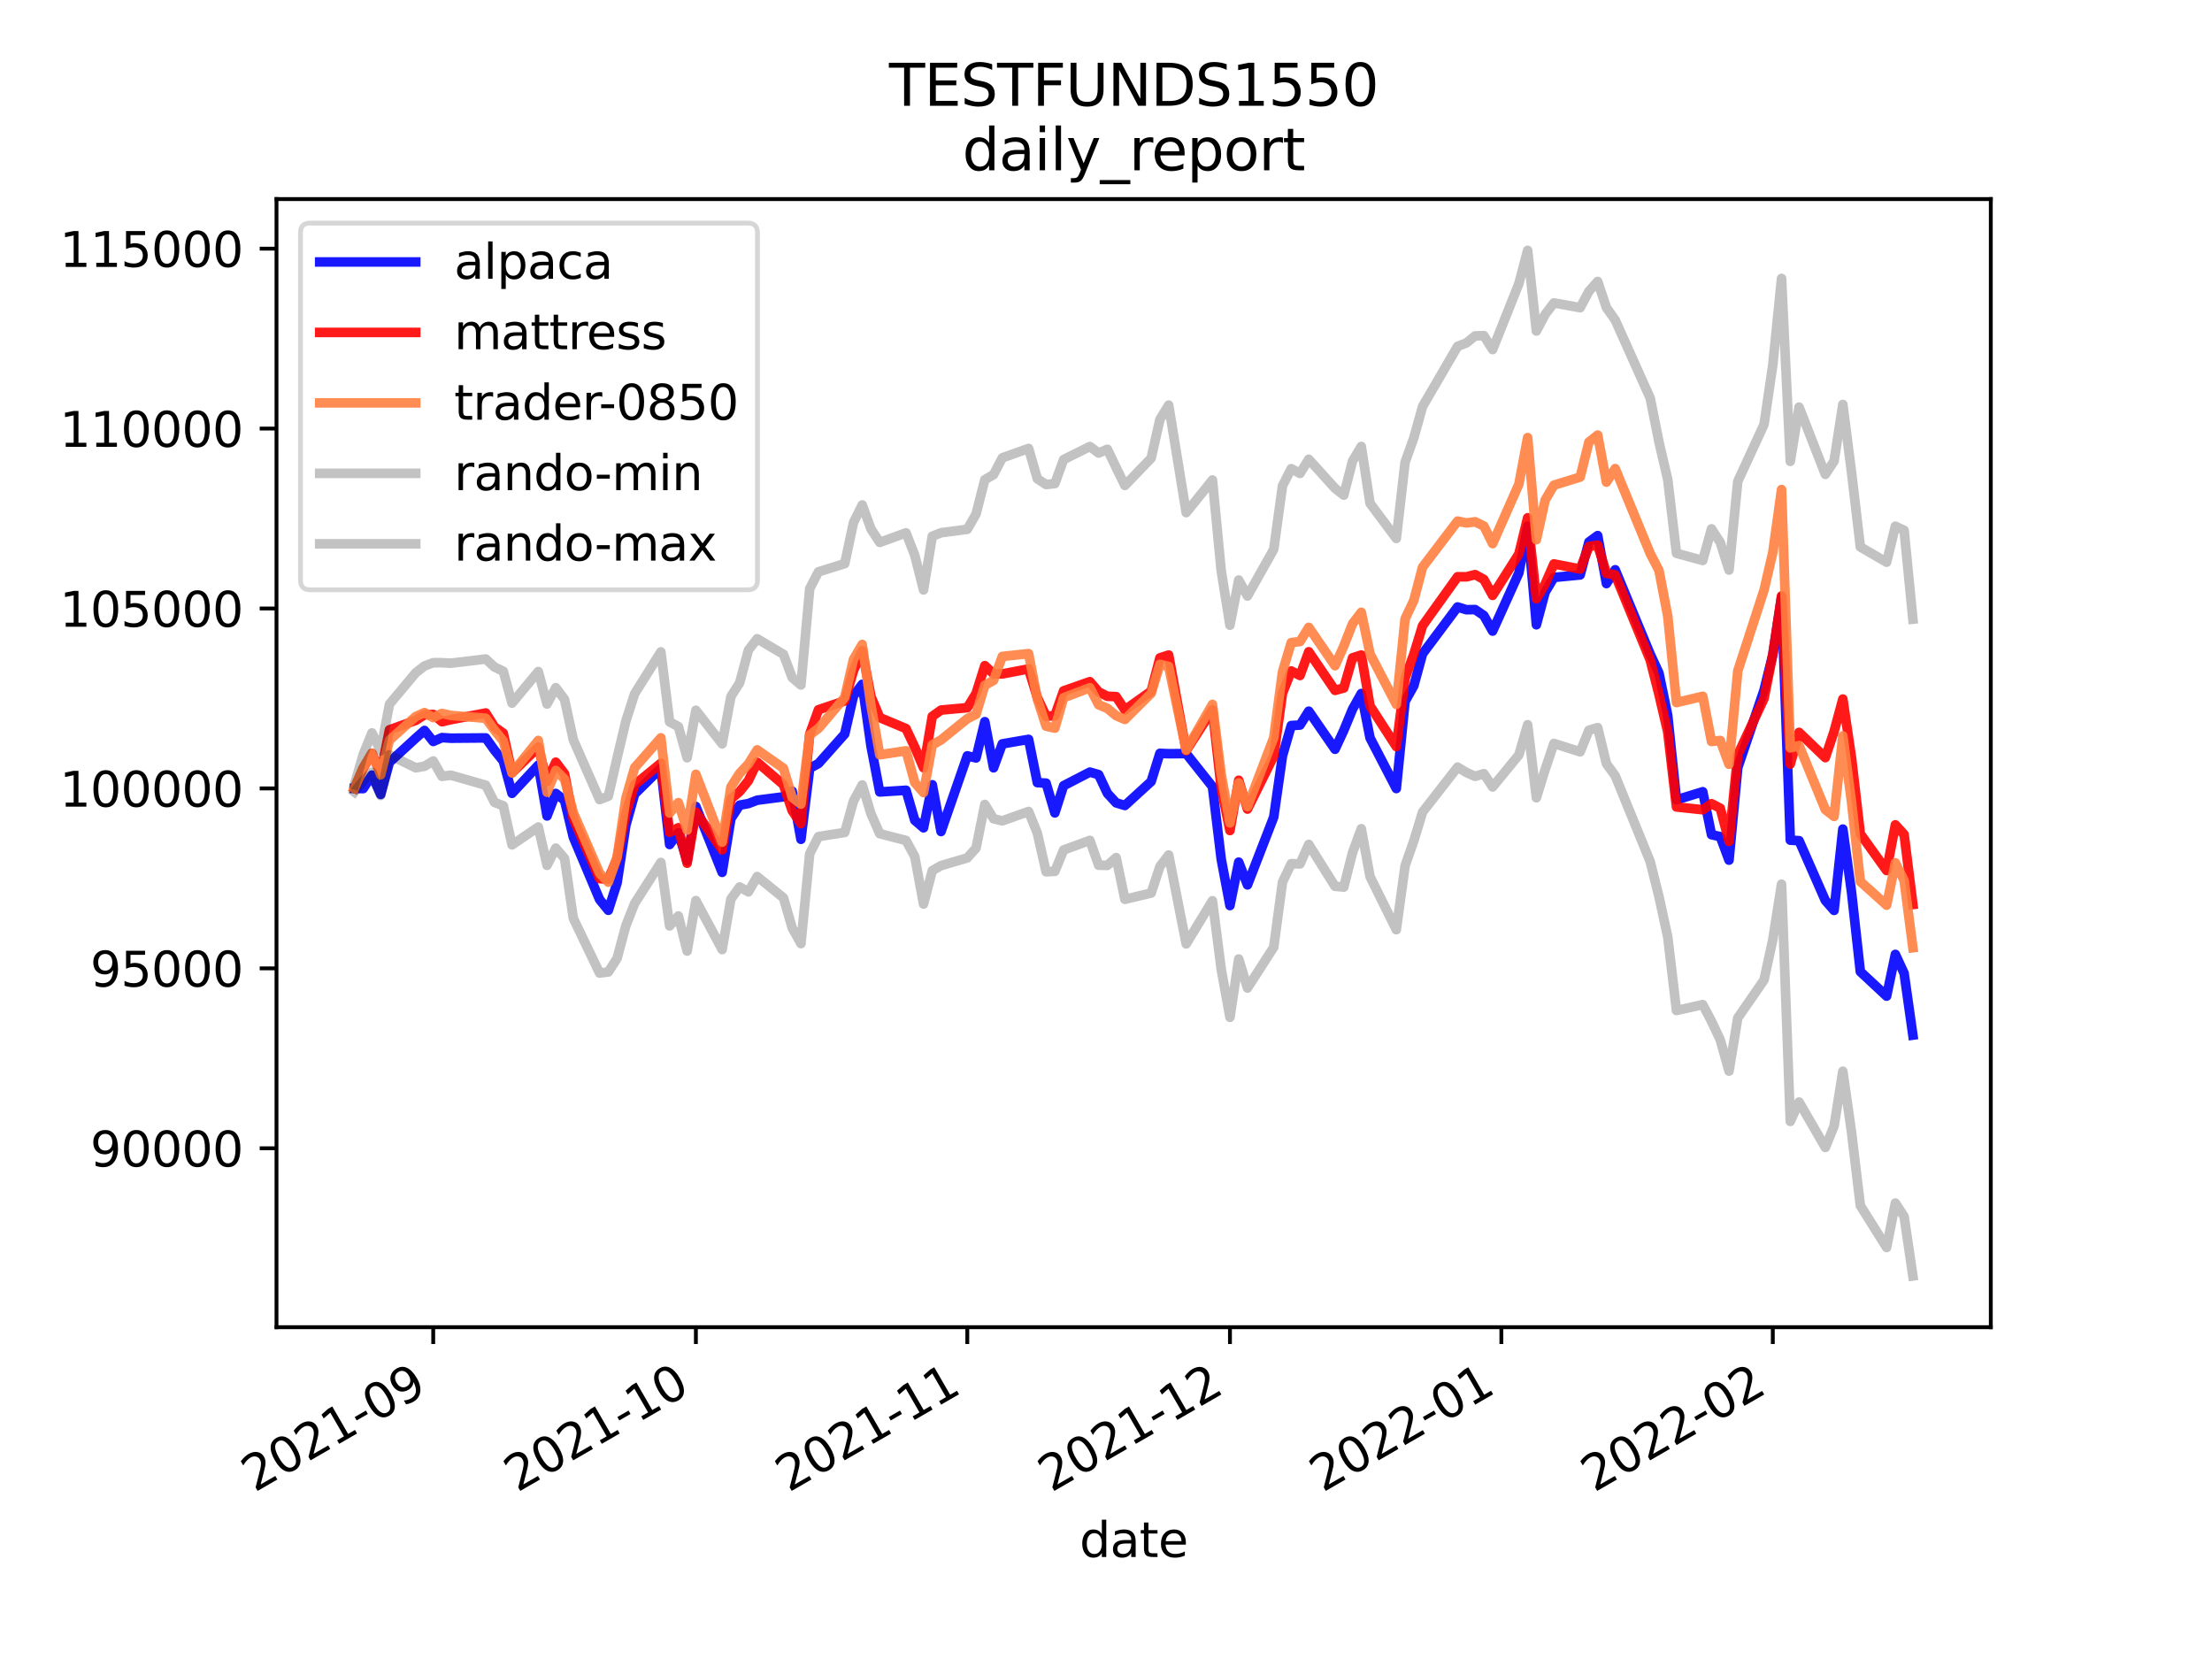 <?xml version="1.0" encoding="utf-8" standalone="no"?>
<!DOCTYPE svg PUBLIC "-//W3C//DTD SVG 1.1//EN"
  "http://www.w3.org/Graphics/SVG/1.1/DTD/svg11.dtd">
<svg height="345.6pt" version="1.1" viewBox="0 0 460.8 345.6" width="460.8pt" xmlns="http://www.w3.org/2000/svg" xmlns:xlink="http://www.w3.org/1999/xlink">
 <defs>
  <style type="text/css">*{stroke-linecap:butt;stroke-linejoin:round;}</style>
 </defs>
 <g id="figure_1">
  <g id="patch_1">
   <path d="M 0 345.6 
L 460.8 345.6 
L 460.8 0 
L 0 0 
z
" style="fill:#ffffff;"/>
  </g>
  <g id="axes_1">
   <g id="patch_2">
    <path d="M 57.6 276.48 
L 414.72 276.48 
L 414.72 41.472 
L 57.6 41.472 
z
" style="fill:#ffffff;"/>
   </g>
   <g id="matplotlib.axis_1">
    <g id="xtick_1">
     <g id="line2d_1">
      <defs>
       <path d="M 0 0 
L 0 3.5 
" id="m5e19359c13" style="stroke:#000000;stroke-width:0.8;"/>
      </defs>
      <g>
       <use style="stroke:#000000;stroke-width:0.8;" x="90.248" xlink:href="#m5e19359c13" y="276.48"/>
      </g>
     </g>
     <g id="text_1">
      <!-- 2021-09 -->
      <g transform="translate(53.023 310.952)rotate(-30)scale(0.1 -0.1)">
       <defs>
        <path d="M 1228 531 
L 3431 531 
L 3431 0 
L 469 0 
L 469 531 
Q 828 903 1448 1529 
Q 2069 2156 2228 2338 
Q 2531 2678 2651 2914 
Q 2772 3150 2772 3378 
Q 2772 3750 2511 3984 
Q 2250 4219 1831 4219 
Q 1534 4219 1204 4116 
Q 875 4013 500 3803 
L 500 4441 
Q 881 4594 1212 4672 
Q 1544 4750 1819 4750 
Q 2544 4750 2975 4387 
Q 3406 4025 3406 3419 
Q 3406 3131 3298 2873 
Q 3191 2616 2906 2266 
Q 2828 2175 2409 1742 
Q 1991 1309 1228 531 
z
" id="DejaVuSans-32" transform="scale(0.016)"/>
        <path d="M 2034 4250 
Q 1547 4250 1301 3770 
Q 1056 3291 1056 2328 
Q 1056 1369 1301 889 
Q 1547 409 2034 409 
Q 2525 409 2770 889 
Q 3016 1369 3016 2328 
Q 3016 3291 2770 3770 
Q 2525 4250 2034 4250 
z
M 2034 4750 
Q 2819 4750 3233 4129 
Q 3647 3509 3647 2328 
Q 3647 1150 3233 529 
Q 2819 -91 2034 -91 
Q 1250 -91 836 529 
Q 422 1150 422 2328 
Q 422 3509 836 4129 
Q 1250 4750 2034 4750 
z
" id="DejaVuSans-30" transform="scale(0.016)"/>
        <path d="M 794 531 
L 1825 531 
L 1825 4091 
L 703 3866 
L 703 4441 
L 1819 4666 
L 2450 4666 
L 2450 531 
L 3481 531 
L 3481 0 
L 794 0 
L 794 531 
z
" id="DejaVuSans-31" transform="scale(0.016)"/>
        <path d="M 313 2009 
L 1997 2009 
L 1997 1497 
L 313 1497 
L 313 2009 
z
" id="DejaVuSans-2d" transform="scale(0.016)"/>
        <path d="M 703 97 
L 703 672 
Q 941 559 1184 500 
Q 1428 441 1663 441 
Q 2288 441 2617 861 
Q 2947 1281 2994 2138 
Q 2813 1869 2534 1725 
Q 2256 1581 1919 1581 
Q 1219 1581 811 2004 
Q 403 2428 403 3163 
Q 403 3881 828 4315 
Q 1253 4750 1959 4750 
Q 2769 4750 3195 4129 
Q 3622 3509 3622 2328 
Q 3622 1225 3098 567 
Q 2575 -91 1691 -91 
Q 1453 -91 1209 -44 
Q 966 3 703 97 
z
M 1959 2075 
Q 2384 2075 2632 2365 
Q 2881 2656 2881 3163 
Q 2881 3666 2632 3958 
Q 2384 4250 1959 4250 
Q 1534 4250 1286 3958 
Q 1038 3666 1038 3163 
Q 1038 2656 1286 2365 
Q 1534 2075 1959 2075 
z
" id="DejaVuSans-39" transform="scale(0.016)"/>
       </defs>
       <use xlink:href="#DejaVuSans-32"/>
       <use x="63.623" xlink:href="#DejaVuSans-30"/>
       <use x="127.246" xlink:href="#DejaVuSans-32"/>
       <use x="190.869" xlink:href="#DejaVuSans-31"/>
       <use x="254.492" xlink:href="#DejaVuSans-2d"/>
       <use x="290.576" xlink:href="#DejaVuSans-30"/>
       <use x="354.199" xlink:href="#DejaVuSans-39"/>
      </g>
     </g>
    </g>
    <g id="xtick_2">
     <g id="line2d_2">
      <g>
       <use style="stroke:#000000;stroke-width:0.8;" x="144.965" xlink:href="#m5e19359c13" y="276.48"/>
      </g>
     </g>
     <g id="text_2">
      <!-- 2021-10 -->
      <g transform="translate(107.74 310.952)rotate(-30)scale(0.1 -0.1)">
       <use xlink:href="#DejaVuSans-32"/>
       <use x="63.623" xlink:href="#DejaVuSans-30"/>
       <use x="127.246" xlink:href="#DejaVuSans-32"/>
       <use x="190.869" xlink:href="#DejaVuSans-31"/>
       <use x="254.492" xlink:href="#DejaVuSans-2d"/>
       <use x="290.576" xlink:href="#DejaVuSans-31"/>
       <use x="354.199" xlink:href="#DejaVuSans-30"/>
      </g>
     </g>
    </g>
    <g id="xtick_3">
     <g id="line2d_3">
      <g>
       <use style="stroke:#000000;stroke-width:0.8;" x="201.506" xlink:href="#m5e19359c13" y="276.48"/>
      </g>
     </g>
     <g id="text_3">
      <!-- 2021-11 -->
      <g transform="translate(164.281 310.952)rotate(-30)scale(0.1 -0.1)">
       <use xlink:href="#DejaVuSans-32"/>
       <use x="63.623" xlink:href="#DejaVuSans-30"/>
       <use x="127.246" xlink:href="#DejaVuSans-32"/>
       <use x="190.869" xlink:href="#DejaVuSans-31"/>
       <use x="254.492" xlink:href="#DejaVuSans-2d"/>
       <use x="290.576" xlink:href="#DejaVuSans-31"/>
       <use x="354.199" xlink:href="#DejaVuSans-31"/>
      </g>
     </g>
    </g>
    <g id="xtick_4">
     <g id="line2d_4">
      <g>
       <use style="stroke:#000000;stroke-width:0.8;" x="256.223" xlink:href="#m5e19359c13" y="276.48"/>
      </g>
     </g>
     <g id="text_4">
      <!-- 2021-12 -->
      <g transform="translate(218.998 310.952)rotate(-30)scale(0.1 -0.1)">
       <use xlink:href="#DejaVuSans-32"/>
       <use x="63.623" xlink:href="#DejaVuSans-30"/>
       <use x="127.246" xlink:href="#DejaVuSans-32"/>
       <use x="190.869" xlink:href="#DejaVuSans-31"/>
       <use x="254.492" xlink:href="#DejaVuSans-2d"/>
       <use x="290.576" xlink:href="#DejaVuSans-31"/>
       <use x="354.199" xlink:href="#DejaVuSans-32"/>
      </g>
     </g>
    </g>
    <g id="xtick_5">
     <g id="line2d_5">
      <g>
       <use style="stroke:#000000;stroke-width:0.8;" x="312.764" xlink:href="#m5e19359c13" y="276.48"/>
      </g>
     </g>
     <g id="text_5">
      <!-- 2022-01 -->
      <g transform="translate(275.539 310.952)rotate(-30)scale(0.1 -0.1)">
       <use xlink:href="#DejaVuSans-32"/>
       <use x="63.623" xlink:href="#DejaVuSans-30"/>
       <use x="127.246" xlink:href="#DejaVuSans-32"/>
       <use x="190.869" xlink:href="#DejaVuSans-32"/>
       <use x="254.492" xlink:href="#DejaVuSans-2d"/>
       <use x="290.576" xlink:href="#DejaVuSans-30"/>
       <use x="354.199" xlink:href="#DejaVuSans-31"/>
      </g>
     </g>
    </g>
    <g id="xtick_6">
     <g id="line2d_6">
      <g>
       <use style="stroke:#000000;stroke-width:0.8;" x="369.305" xlink:href="#m5e19359c13" y="276.48"/>
      </g>
     </g>
     <g id="text_6">
      <!-- 2022-02 -->
      <g transform="translate(332.08 310.952)rotate(-30)scale(0.1 -0.1)">
       <use xlink:href="#DejaVuSans-32"/>
       <use x="63.623" xlink:href="#DejaVuSans-30"/>
       <use x="127.246" xlink:href="#DejaVuSans-32"/>
       <use x="190.869" xlink:href="#DejaVuSans-32"/>
       <use x="254.492" xlink:href="#DejaVuSans-2d"/>
       <use x="290.576" xlink:href="#DejaVuSans-30"/>
       <use x="354.199" xlink:href="#DejaVuSans-32"/>
      </g>
     </g>
    </g>
    <g id="text_7">
     <!-- date -->
     <g transform="translate(224.885 324.351)scale(0.1 -0.1)">
      <defs>
       <path d="M 2906 2969 
L 2906 4863 
L 3481 4863 
L 3481 0 
L 2906 0 
L 2906 525 
Q 2725 213 2448 61 
Q 2172 -91 1784 -91 
Q 1150 -91 751 415 
Q 353 922 353 1747 
Q 353 2572 751 3078 
Q 1150 3584 1784 3584 
Q 2172 3584 2448 3432 
Q 2725 3281 2906 2969 
z
M 947 1747 
Q 947 1113 1208 752 
Q 1469 391 1925 391 
Q 2381 391 2643 752 
Q 2906 1113 2906 1747 
Q 2906 2381 2643 2742 
Q 2381 3103 1925 3103 
Q 1469 3103 1208 2742 
Q 947 2381 947 1747 
z
" id="DejaVuSans-64" transform="scale(0.016)"/>
       <path d="M 2194 1759 
Q 1497 1759 1228 1600 
Q 959 1441 959 1056 
Q 959 750 1161 570 
Q 1363 391 1709 391 
Q 2188 391 2477 730 
Q 2766 1069 2766 1631 
L 2766 1759 
L 2194 1759 
z
M 3341 1997 
L 3341 0 
L 2766 0 
L 2766 531 
Q 2569 213 2275 61 
Q 1981 -91 1556 -91 
Q 1019 -91 701 211 
Q 384 513 384 1019 
Q 384 1609 779 1909 
Q 1175 2209 1959 2209 
L 2766 2209 
L 2766 2266 
Q 2766 2663 2505 2880 
Q 2244 3097 1772 3097 
Q 1472 3097 1187 3025 
Q 903 2953 641 2809 
L 641 3341 
Q 956 3463 1253 3523 
Q 1550 3584 1831 3584 
Q 2591 3584 2966 3190 
Q 3341 2797 3341 1997 
z
" id="DejaVuSans-61" transform="scale(0.016)"/>
       <path d="M 1172 4494 
L 1172 3500 
L 2356 3500 
L 2356 3053 
L 1172 3053 
L 1172 1153 
Q 1172 725 1289 603 
Q 1406 481 1766 481 
L 2356 481 
L 2356 0 
L 1766 0 
Q 1100 0 847 248 
Q 594 497 594 1153 
L 594 3053 
L 172 3053 
L 172 3500 
L 594 3500 
L 594 4494 
L 1172 4494 
z
" id="DejaVuSans-74" transform="scale(0.016)"/>
       <path d="M 3597 1894 
L 3597 1613 
L 953 1613 
Q 991 1019 1311 708 
Q 1631 397 2203 397 
Q 2534 397 2845 478 
Q 3156 559 3463 722 
L 3463 178 
Q 3153 47 2828 -22 
Q 2503 -91 2169 -91 
Q 1331 -91 842 396 
Q 353 884 353 1716 
Q 353 2575 817 3079 
Q 1281 3584 2069 3584 
Q 2775 3584 3186 3129 
Q 3597 2675 3597 1894 
z
M 3022 2063 
Q 3016 2534 2758 2815 
Q 2500 3097 2075 3097 
Q 1594 3097 1305 2825 
Q 1016 2553 972 2059 
L 3022 2063 
z
" id="DejaVuSans-65" transform="scale(0.016)"/>
      </defs>
      <use xlink:href="#DejaVuSans-64"/>
      <use x="63.477" xlink:href="#DejaVuSans-61"/>
      <use x="124.756" xlink:href="#DejaVuSans-74"/>
      <use x="163.965" xlink:href="#DejaVuSans-65"/>
     </g>
    </g>
   </g>
   <g id="matplotlib.axis_2">
    <g id="ytick_1">
     <g id="line2d_7">
      <defs>
       <path d="M 0 0 
L -3.5 0 
" id="m454fac41e4" style="stroke:#000000;stroke-width:0.8;"/>
      </defs>
      <g>
       <use style="stroke:#000000;stroke-width:0.8;" x="57.6" xlink:href="#m454fac41e4" y="239.203"/>
      </g>
     </g>
     <g id="text_8">
      <!-- 90000 -->
      <g transform="translate(18.788 243.003)scale(0.1 -0.1)">
       <use xlink:href="#DejaVuSans-39"/>
       <use x="63.623" xlink:href="#DejaVuSans-30"/>
       <use x="127.246" xlink:href="#DejaVuSans-30"/>
       <use x="190.869" xlink:href="#DejaVuSans-30"/>
       <use x="254.492" xlink:href="#DejaVuSans-30"/>
      </g>
     </g>
    </g>
    <g id="ytick_2">
     <g id="line2d_8">
      <g>
       <use style="stroke:#000000;stroke-width:0.8;" x="57.6" xlink:href="#m454fac41e4" y="201.722"/>
      </g>
     </g>
     <g id="text_9">
      <!-- 95000 -->
      <g transform="translate(18.788 205.522)scale(0.1 -0.1)">
       <defs>
        <path d="M 691 4666 
L 3169 4666 
L 3169 4134 
L 1269 4134 
L 1269 2991 
Q 1406 3038 1543 3061 
Q 1681 3084 1819 3084 
Q 2600 3084 3056 2656 
Q 3513 2228 3513 1497 
Q 3513 744 3044 326 
Q 2575 -91 1722 -91 
Q 1428 -91 1123 -41 
Q 819 9 494 109 
L 494 744 
Q 775 591 1075 516 
Q 1375 441 1709 441 
Q 2250 441 2565 725 
Q 2881 1009 2881 1497 
Q 2881 1984 2565 2268 
Q 2250 2553 1709 2553 
Q 1456 2553 1204 2497 
Q 953 2441 691 2322 
L 691 4666 
z
" id="DejaVuSans-35" transform="scale(0.016)"/>
       </defs>
       <use xlink:href="#DejaVuSans-39"/>
       <use x="63.623" xlink:href="#DejaVuSans-35"/>
       <use x="127.246" xlink:href="#DejaVuSans-30"/>
       <use x="190.869" xlink:href="#DejaVuSans-30"/>
       <use x="254.492" xlink:href="#DejaVuSans-30"/>
      </g>
     </g>
    </g>
    <g id="ytick_3">
     <g id="line2d_9">
      <g>
       <use style="stroke:#000000;stroke-width:0.8;" x="57.6" xlink:href="#m454fac41e4" y="164.241"/>
      </g>
     </g>
     <g id="text_10">
      <!-- 100000 -->
      <g transform="translate(12.425 168.041)scale(0.1 -0.1)">
       <use xlink:href="#DejaVuSans-31"/>
       <use x="63.623" xlink:href="#DejaVuSans-30"/>
       <use x="127.246" xlink:href="#DejaVuSans-30"/>
       <use x="190.869" xlink:href="#DejaVuSans-30"/>
       <use x="254.492" xlink:href="#DejaVuSans-30"/>
       <use x="318.115" xlink:href="#DejaVuSans-30"/>
      </g>
     </g>
    </g>
    <g id="ytick_4">
     <g id="line2d_10">
      <g>
       <use style="stroke:#000000;stroke-width:0.8;" x="57.6" xlink:href="#m454fac41e4" y="126.761"/>
      </g>
     </g>
     <g id="text_11">
      <!-- 105000 -->
      <g transform="translate(12.425 130.56)scale(0.1 -0.1)">
       <use xlink:href="#DejaVuSans-31"/>
       <use x="63.623" xlink:href="#DejaVuSans-30"/>
       <use x="127.246" xlink:href="#DejaVuSans-35"/>
       <use x="190.869" xlink:href="#DejaVuSans-30"/>
       <use x="254.492" xlink:href="#DejaVuSans-30"/>
       <use x="318.115" xlink:href="#DejaVuSans-30"/>
      </g>
     </g>
    </g>
    <g id="ytick_5">
     <g id="line2d_11">
      <g>
       <use style="stroke:#000000;stroke-width:0.8;" x="57.6" xlink:href="#m454fac41e4" y="89.28"/>
      </g>
     </g>
     <g id="text_12">
      <!-- 110000 -->
      <g transform="translate(12.425 93.079)scale(0.1 -0.1)">
       <use xlink:href="#DejaVuSans-31"/>
       <use x="63.623" xlink:href="#DejaVuSans-31"/>
       <use x="127.246" xlink:href="#DejaVuSans-30"/>
       <use x="190.869" xlink:href="#DejaVuSans-30"/>
       <use x="254.492" xlink:href="#DejaVuSans-30"/>
       <use x="318.115" xlink:href="#DejaVuSans-30"/>
      </g>
     </g>
    </g>
    <g id="ytick_6">
     <g id="line2d_12">
      <g>
       <use style="stroke:#000000;stroke-width:0.8;" x="57.6" xlink:href="#m454fac41e4" y="51.799"/>
      </g>
     </g>
     <g id="text_13">
      <!-- 115000 -->
      <g transform="translate(12.425 55.598)scale(0.1 -0.1)">
       <use xlink:href="#DejaVuSans-31"/>
       <use x="63.623" xlink:href="#DejaVuSans-31"/>
       <use x="127.246" xlink:href="#DejaVuSans-35"/>
       <use x="190.869" xlink:href="#DejaVuSans-30"/>
       <use x="254.492" xlink:href="#DejaVuSans-30"/>
       <use x="318.115" xlink:href="#DejaVuSans-30"/>
      </g>
     </g>
    </g>
   </g>
   <g id="line2d_13">
    <path clip-path="url(#p65856c4995)" d="M 73.833 164.241 
L 75.657 164.282 
L 77.481 161.477 
L 79.304 165.495 
L 81.128 158.798 
L 86.6 153.772 
L 88.424 152.165 
L 90.248 154.46 
L 92.072 153.655 
L 93.896 153.779 
L 101.191 153.722 
L 103.015 156.276 
L 104.839 158.533 
L 106.663 165.268 
L 112.135 159.397 
L 113.959 169.975 
L 115.782 165.287 
L 117.606 166.731 
L 119.43 174.388 
L 124.902 187.374 
L 126.726 189.63 
L 128.55 183.915 
L 130.374 171.947 
L 132.198 165.428 
L 137.669 160.006 
L 139.493 175.925 
L 141.317 173.49 
L 143.141 179.338 
L 144.965 168.007 
L 150.437 181.729 
L 152.261 170.531 
L 154.084 167.726 
L 155.908 167.398 
L 157.732 166.696 
L 163.204 165.992 
L 165.028 164.818 
L 166.852 174.845 
L 168.676 160.046 
L 170.5 159.052 
L 175.971 152.906 
L 177.795 144.972 
L 179.619 142.551 
L 181.443 155.419 
L 183.267 164.976 
L 188.739 164.625 
L 190.562 170.877 
L 192.386 172.448 
L 194.21 163.477 
L 196.034 173.224 
L 201.506 157.459 
L 203.33 157.892 
L 205.154 150.341 
L 206.978 159.947 
L 208.801 154.964 
L 214.273 154.02 
L 216.097 163.036 
L 217.921 163.144 
L 219.745 169.344 
L 221.569 163.673 
L 227.04 160.843 
L 228.864 161.371 
L 230.688 165.261 
L 232.512 167.244 
L 234.336 167.801 
L 239.808 162.8 
L 241.632 156.934 
L 243.456 157.016 
L 247.103 156.979 
L 252.575 163.87 
L 254.399 178.955 
L 256.223 188.646 
L 258.047 179.6 
L 259.871 184.339 
L 265.342 170.204 
L 267.166 157.448 
L 268.99 151.145 
L 270.814 151.044 
L 272.638 148.151 
L 278.11 156.087 
L 279.934 152.156 
L 281.758 147.731 
L 283.581 144.474 
L 285.405 153.722 
L 290.877 164.268 
L 292.701 146.12 
L 294.525 142.848 
L 296.349 136.191 
L 303.644 126.439 
L 305.468 127.015 
L 307.292 126.984 
L 309.116 128.232 
L 310.94 131.464 
L 316.412 119.339 
L 318.236 109.63 
L 320.059 130.151 
L 321.883 123.359 
L 323.707 120.293 
L 329.179 119.766 
L 331.003 112.903 
L 332.827 111.573 
L 334.651 121.573 
L 336.475 118.692 
L 343.77 136.283 
L 345.594 140.231 
L 347.418 149.036 
L 349.242 166.619 
L 354.714 164.933 
L 356.538 173.877 
L 358.361 174.283 
L 360.185 179.184 
L 362.009 159.919 
L 367.481 143.762 
L 369.305 136.386 
L 371.129 124.386 
L 372.953 175.024 
L 374.777 175.132 
L 380.248 187.576 
L 382.072 189.656 
L 383.896 172.716 
L 385.72 185.958 
L 387.544 202.417 
L 393.016 207.511 
L 394.839 198.815 
L 396.663 202.762 
L 398.487 215.636 
" style="fill:none;stroke:#0000ff;stroke-linecap:square;stroke-opacity:0.9;stroke-width:2;"/>
   </g>
   <g id="line2d_14">
    <path clip-path="url(#p65856c4995)" d="M 73.833 164.241 
L 75.657 160.034 
L 77.481 156.928 
L 79.304 161.191 
L 81.128 152.039 
L 86.6 150.068 
L 88.424 148.911 
L 90.248 148.831 
L 92.072 150.349 
L 93.896 149.926 
L 101.191 148.53 
L 103.015 151.434 
L 104.839 152.736 
L 106.663 160.989 
L 112.135 155.658 
L 113.959 162.766 
L 115.782 158.77 
L 117.606 161.188 
L 119.43 170.565 
L 124.902 183.035 
L 126.726 183.168 
L 128.55 178.83 
L 130.374 169.478 
L 132.198 163.472 
L 137.669 159.002 
L 139.493 173.386 
L 141.317 172.436 
L 143.141 179.826 
L 144.965 169.182 
L 150.437 177.015 
L 152.261 166.434 
L 154.084 164.902 
L 155.908 162.626 
L 157.732 158.785 
L 163.204 163.466 
L 165.028 168.883 
L 166.852 171.573 
L 168.676 152.934 
L 170.5 147.85 
L 175.971 146.009 
L 177.795 139.719 
L 179.619 135.556 
L 181.443 145.102 
L 183.267 149.48 
L 188.739 151.776 
L 190.562 155.658 
L 192.386 159.928 
L 194.21 149.227 
L 196.034 147.923 
L 201.506 147.425 
L 203.33 144.467 
L 205.154 138.669 
L 206.978 140.363 
L 208.801 140.389 
L 214.273 139.344 
L 216.097 145.306 
L 217.921 149.205 
L 219.745 149.088 
L 221.569 143.915 
L 227.04 142.002 
L 228.864 144.129 
L 230.688 145.049 
L 232.512 145.119 
L 234.336 147.873 
L 239.808 143.992 
L 241.632 137.046 
L 243.456 136.456 
L 247.103 156.377 
L 252.575 147.866 
L 254.399 164.174 
L 256.223 173.016 
L 258.047 162.545 
L 259.871 168.544 
L 265.342 157.5 
L 267.166 144.418 
L 268.99 139.778 
L 270.814 140.719 
L 272.638 135.772 
L 278.11 143.815 
L 279.934 143.321 
L 281.758 137.037 
L 283.581 136.454 
L 285.405 147.057 
L 290.877 155.529 
L 292.701 141.298 
L 294.525 136.281 
L 296.349 130.342 
L 303.644 120.147 
L 305.468 120.165 
L 307.292 119.706 
L 309.116 120.707 
L 310.94 124.026 
L 316.412 115.393 
L 318.236 107.868 
L 320.059 124.727 
L 321.883 121.654 
L 323.707 117.475 
L 329.179 118.543 
L 331.003 113.847 
L 332.827 113.57 
L 334.651 119.433 
L 336.475 119.77 
L 343.77 137.511 
L 345.594 144.681 
L 347.418 152.483 
L 349.242 168.1 
L 354.714 168.688 
L 356.538 167.429 
L 358.361 168.366 
L 360.185 175.287 
L 362.009 157.235 
L 367.481 145.512 
L 369.305 136.332 
L 371.129 124.142 
L 372.953 159.161 
L 374.777 152.568 
L 380.248 157.825 
L 382.072 152.377 
L 383.896 145.623 
L 385.72 157.986 
L 387.544 173.725 
L 393.016 181.342 
L 394.839 171.828 
L 396.663 173.834 
L 398.487 188.423 
" style="fill:none;stroke:#ff0000;stroke-linecap:square;stroke-opacity:0.9;stroke-width:2;"/>
   </g>
   <g id="line2d_15">
    <path clip-path="url(#p65856c4995)" d="M 73.833 164.241 
L 75.657 159.976 
L 77.481 156.928 
L 79.304 161.403 
L 81.128 154.192 
L 86.6 149.267 
L 88.424 148.448 
L 90.248 149.494 
L 92.072 148.624 
L 93.896 149.033 
L 101.191 149.625 
L 103.015 152.112 
L 104.839 154.367 
L 106.663 161.017 
L 112.135 154.256 
L 113.959 165.033 
L 115.782 160.504 
L 117.606 162.31 
L 119.43 169.29 
L 124.902 181.892 
L 126.726 183.777 
L 128.55 178.57 
L 130.374 166.337 
L 132.198 159.944 
L 137.669 153.706 
L 139.493 169.378 
L 141.317 167.206 
L 143.141 172.92 
L 144.965 161.304 
L 150.437 175.443 
L 152.261 163.935 
L 154.084 161.103 
L 155.908 159.145 
L 157.732 156.212 
L 163.204 160.036 
L 165.028 166.112 
L 166.852 167.509 
L 168.676 153.106 
L 170.5 151.735 
L 175.971 145.294 
L 177.795 137.355 
L 179.619 134.251 
L 181.443 146.991 
L 183.267 157.234 
L 188.739 156.404 
L 190.562 163.016 
L 192.386 165.104 
L 194.21 155.168 
L 196.034 154.138 
L 201.506 149.717 
L 203.33 148.797 
L 205.154 142.754 
L 206.978 141.733 
L 208.801 136.748 
L 214.273 136.161 
L 216.097 145.625 
L 217.921 151.27 
L 219.745 151.689 
L 221.569 145.354 
L 227.04 143.268 
L 228.864 146.804 
L 230.688 147.571 
L 232.512 149.078 
L 234.336 149.87 
L 239.808 144.433 
L 241.632 138.396 
L 243.456 138.839 
L 247.103 156.257 
L 252.575 146.734 
L 254.399 161.321 
L 256.223 171.431 
L 258.047 163.091 
L 259.871 168.022 
L 265.342 153.678 
L 267.166 139.966 
L 268.99 133.866 
L 270.814 133.64 
L 272.638 130.691 
L 278.11 138.678 
L 279.934 134.587 
L 281.758 129.941 
L 283.581 127.553 
L 285.405 136.233 
L 290.877 146.73 
L 292.701 128.941 
L 294.525 125.067 
L 296.349 118.143 
L 303.644 108.552 
L 305.468 108.94 
L 307.292 108.7 
L 309.116 109.586 
L 310.94 113.249 
L 316.412 100.858 
L 318.236 91.157 
L 320.059 112.429 
L 321.883 104.172 
L 323.707 101.074 
L 329.179 99.379 
L 331.003 92.086 
L 332.827 90.637 
L 334.651 100.429 
L 336.475 97.619 
L 343.77 115.313 
L 345.594 118.833 
L 347.418 128.335 
L 349.242 146.361 
L 354.714 145.047 
L 356.538 154.463 
L 358.361 154.26 
L 360.185 159.215 
L 362.009 139.786 
L 367.481 122.927 
L 369.305 115.099 
L 371.129 101.982 
L 372.953 155.799 
L 374.777 155.32 
L 380.248 168.645 
L 382.072 170.07 
L 383.896 153.301 
L 385.72 167.194 
L 387.544 183.636 
L 393.016 188.563 
L 394.839 179.747 
L 396.663 183.42 
L 398.487 197.421 
" style="fill:none;stroke:#ff8040;stroke-linecap:square;stroke-opacity:0.9;stroke-width:2;"/>
   </g>
   <g id="line2d_16">
    <path clip-path="url(#p65856c4995)" d="M 73.833 164.991 
L 75.657 162.666 
L 77.481 160.866 
L 79.304 165.719 
L 81.128 157.263 
L 86.6 159.943 
L 88.424 159.628 
L 90.248 158.52 
L 92.072 161.731 
L 93.896 161.481 
L 101.191 163.57 
L 103.015 167.154 
L 104.839 167.847 
L 106.663 176.002 
L 112.135 172.28 
L 113.959 180.261 
L 115.782 176.676 
L 117.606 178.828 
L 119.43 191.29 
L 124.902 202.703 
L 126.726 202.475 
L 128.55 199.639 
L 130.374 192.857 
L 132.198 188.218 
L 137.669 179.666 
L 139.493 192.891 
L 141.317 190.821 
L 143.141 198.124 
L 144.965 187.606 
L 150.437 197.808 
L 152.261 187.289 
L 154.084 184.776 
L 155.908 185.791 
L 157.732 182.604 
L 163.204 187.026 
L 165.028 193.297 
L 166.852 196.572 
L 168.676 177.854 
L 170.5 174.277 
L 175.971 173.414 
L 177.795 166.872 
L 179.619 163.518 
L 181.443 169.528 
L 183.267 173.673 
L 188.739 175.083 
L 190.562 178.442 
L 192.386 188.327 
L 194.21 181.383 
L 196.034 180.323 
L 201.506 178.716 
L 203.33 176.669 
L 205.154 167.584 
L 206.978 170.56 
L 208.801 170.998 
L 214.273 169.046 
L 216.097 173.556 
L 217.921 181.603 
L 219.745 181.517 
L 221.569 177.069 
L 227.04 175.067 
L 228.864 180.242 
L 230.688 180.273 
L 232.512 178.655 
L 234.336 187.343 
L 239.808 186.035 
L 241.632 180.498 
L 243.456 178.112 
L 247.103 196.63 
L 252.575 187.639 
L 254.399 201.891 
L 256.223 211.92 
L 258.047 199.773 
L 259.871 205.824 
L 265.342 197.314 
L 267.166 183.754 
L 268.99 179.918 
L 270.814 179.966 
L 272.638 175.906 
L 278.11 184.632 
L 279.934 184.793 
L 281.758 177.602 
L 283.581 172.639 
L 285.405 182.619 
L 290.877 193.674 
L 292.701 180.376 
L 294.525 175.163 
L 296.349 169.165 
L 303.644 159.807 
L 305.468 160.912 
L 307.292 161.731 
L 309.116 161.171 
L 310.94 163.937 
L 316.412 157.253 
L 318.236 150.971 
L 320.059 166.185 
L 321.883 160.296 
L 323.707 154.878 
L 329.179 156.615 
L 331.003 152.121 
L 332.827 151.575 
L 334.651 159.088 
L 336.475 161.599 
L 343.77 179.499 
L 345.594 186.79 
L 347.418 195.177 
L 349.242 210.504 
L 354.714 209.282 
L 356.538 212.756 
L 358.361 216.623 
L 360.185 223.126 
L 362.009 212.059 
L 367.481 204.147 
L 369.305 195.719 
L 371.129 184.186 
L 372.953 233.61 
L 374.777 229.571 
L 380.248 239.031 
L 382.072 234.592 
L 383.896 223.161 
L 385.72 235.953 
L 387.544 251.147 
L 393.016 259.874 
L 394.839 250.626 
L 396.663 253.425 
L 398.487 265.798 
" style="fill:none;stroke:#0d0d0d;stroke-linecap:square;stroke-opacity:0.25;stroke-width:2;"/>
   </g>
   <g id="line2d_17">
    <path clip-path="url(#p65856c4995)" d="M 73.833 163.492 
L 75.657 157.187 
L 77.481 152.678 
L 79.304 156.424 
L 81.128 146.702 
L 86.6 140.161 
L 88.424 138.731 
L 90.248 138.053 
L 92.072 138.054 
L 93.896 138.161 
L 101.191 137.282 
L 103.015 138.96 
L 104.839 139.828 
L 106.663 146.476 
L 112.135 139.898 
L 113.959 146.661 
L 115.782 143.253 
L 117.606 145.701 
L 119.43 154.108 
L 124.902 166.568 
L 126.726 165.866 
L 128.55 157.911 
L 130.374 150.226 
L 132.198 144.534 
L 137.669 135.797 
L 139.493 150.38 
L 141.317 151.361 
L 143.141 157.857 
L 144.965 147.964 
L 150.437 154.96 
L 152.261 145.1 
L 154.084 142.239 
L 155.908 135.44 
L 157.732 133.059 
L 163.204 136.304 
L 165.028 141.16 
L 166.852 142.691 
L 168.676 122.618 
L 170.5 119.12 
L 175.971 117.417 
L 177.795 108.859 
L 179.619 105.193 
L 181.443 110.196 
L 183.267 112.993 
L 188.739 111.004 
L 190.562 115.672 
L 192.386 122.891 
L 194.21 111.712 
L 196.034 110.979 
L 201.506 110.263 
L 203.33 107.081 
L 205.154 99.935 
L 206.978 98.864 
L 208.801 95.379 
L 214.273 93.421 
L 216.097 99.73 
L 217.921 100.939 
L 219.745 100.739 
L 221.569 95.736 
L 227.04 93.018 
L 228.864 94.375 
L 230.688 93.594 
L 232.512 97.402 
L 234.336 101.129 
L 239.808 95.441 
L 241.632 87.366 
L 243.456 84.398 
L 247.103 106.784 
L 252.575 99.994 
L 254.399 118.9 
L 256.223 130.242 
L 258.047 120.833 
L 259.871 124.164 
L 265.342 114.439 
L 267.166 101.209 
L 268.99 97.629 
L 270.814 98.628 
L 272.638 95.679 
L 278.11 101.726 
L 279.934 103.148 
L 281.758 96.046 
L 283.581 93.001 
L 285.405 104.854 
L 290.877 112.17 
L 292.701 96.315 
L 294.525 91.208 
L 296.349 84.678 
L 303.644 72.154 
L 305.468 71.447 
L 307.292 69.979 
L 309.116 69.924 
L 310.94 72.819 
L 316.412 59.077 
L 318.236 52.154 
L 320.059 68.96 
L 321.883 65.504 
L 323.707 63.1 
L 329.179 64.098 
L 331.003 60.683 
L 332.827 58.635 
L 334.651 64.096 
L 336.475 66.662 
L 343.77 82.942 
L 345.594 92.086 
L 347.418 99.889 
L 349.242 115.262 
L 354.714 116.753 
L 356.538 110.167 
L 358.361 113.003 
L 360.185 118.762 
L 362.009 100.28 
L 367.481 88.415 
L 369.305 76.028 
L 371.129 58 
L 372.953 96.107 
L 374.777 84.807 
L 380.248 98.824 
L 382.072 96.04 
L 383.896 84.255 
L 385.72 98.485 
L 387.544 113.935 
L 393.016 117.118 
L 394.839 109.623 
L 396.663 110.477 
L 398.487 128.985 
" style="fill:none;stroke:#0d0d0d;stroke-linecap:square;stroke-opacity:0.25;stroke-width:2;"/>
   </g>
   <g id="patch_3">
    <path d="M 57.6 276.48 
L 57.6 41.472 
" style="fill:none;stroke:#000000;stroke-linecap:square;stroke-linejoin:miter;stroke-width:0.8;"/>
   </g>
   <g id="patch_4">
    <path d="M 414.72 276.48 
L 414.72 41.472 
" style="fill:none;stroke:#000000;stroke-linecap:square;stroke-linejoin:miter;stroke-width:0.8;"/>
   </g>
   <g id="patch_5">
    <path d="M 57.6 276.48 
L 414.72 276.48 
" style="fill:none;stroke:#000000;stroke-linecap:square;stroke-linejoin:miter;stroke-width:0.8;"/>
   </g>
   <g id="patch_6">
    <path d="M 57.6 41.472 
L 414.72 41.472 
" style="fill:none;stroke:#000000;stroke-linecap:square;stroke-linejoin:miter;stroke-width:0.8;"/>
   </g>
   <g id="text_14">
    <!-- TESTFUNDS1550 -->
    <g transform="translate(185.2 22.035)scale(0.12 -0.12)">
     <defs>
      <path d="M -19 4666 
L 3928 4666 
L 3928 4134 
L 2272 4134 
L 2272 0 
L 1638 0 
L 1638 4134 
L -19 4134 
L -19 4666 
z
" id="DejaVuSans-54" transform="scale(0.016)"/>
      <path d="M 628 4666 
L 3578 4666 
L 3578 4134 
L 1259 4134 
L 1259 2753 
L 3481 2753 
L 3481 2222 
L 1259 2222 
L 1259 531 
L 3634 531 
L 3634 0 
L 628 0 
L 628 4666 
z
" id="DejaVuSans-45" transform="scale(0.016)"/>
      <path d="M 3425 4513 
L 3425 3897 
Q 3066 4069 2747 4153 
Q 2428 4238 2131 4238 
Q 1616 4238 1336 4038 
Q 1056 3838 1056 3469 
Q 1056 3159 1242 3001 
Q 1428 2844 1947 2747 
L 2328 2669 
Q 3034 2534 3370 2195 
Q 3706 1856 3706 1288 
Q 3706 609 3251 259 
Q 2797 -91 1919 -91 
Q 1588 -91 1214 -16 
Q 841 59 441 206 
L 441 856 
Q 825 641 1194 531 
Q 1563 422 1919 422 
Q 2459 422 2753 634 
Q 3047 847 3047 1241 
Q 3047 1584 2836 1778 
Q 2625 1972 2144 2069 
L 1759 2144 
Q 1053 2284 737 2584 
Q 422 2884 422 3419 
Q 422 4038 858 4394 
Q 1294 4750 2059 4750 
Q 2388 4750 2728 4690 
Q 3069 4631 3425 4513 
z
" id="DejaVuSans-53" transform="scale(0.016)"/>
      <path d="M 628 4666 
L 3309 4666 
L 3309 4134 
L 1259 4134 
L 1259 2759 
L 3109 2759 
L 3109 2228 
L 1259 2228 
L 1259 0 
L 628 0 
L 628 4666 
z
" id="DejaVuSans-46" transform="scale(0.016)"/>
      <path d="M 556 4666 
L 1191 4666 
L 1191 1831 
Q 1191 1081 1462 751 
Q 1734 422 2344 422 
Q 2950 422 3222 751 
Q 3494 1081 3494 1831 
L 3494 4666 
L 4128 4666 
L 4128 1753 
Q 4128 841 3676 375 
Q 3225 -91 2344 -91 
Q 1459 -91 1007 375 
Q 556 841 556 1753 
L 556 4666 
z
" id="DejaVuSans-55" transform="scale(0.016)"/>
      <path d="M 628 4666 
L 1478 4666 
L 3547 763 
L 3547 4666 
L 4159 4666 
L 4159 0 
L 3309 0 
L 1241 3903 
L 1241 0 
L 628 0 
L 628 4666 
z
" id="DejaVuSans-4e" transform="scale(0.016)"/>
      <path d="M 1259 4147 
L 1259 519 
L 2022 519 
Q 2988 519 3436 956 
Q 3884 1394 3884 2338 
Q 3884 3275 3436 3711 
Q 2988 4147 2022 4147 
L 1259 4147 
z
M 628 4666 
L 1925 4666 
Q 3281 4666 3915 4102 
Q 4550 3538 4550 2338 
Q 4550 1131 3912 565 
Q 3275 0 1925 0 
L 628 0 
L 628 4666 
z
" id="DejaVuSans-44" transform="scale(0.016)"/>
     </defs>
     <use xlink:href="#DejaVuSans-54"/>
     <use x="61.084" xlink:href="#DejaVuSans-45"/>
     <use x="124.268" xlink:href="#DejaVuSans-53"/>
     <use x="187.744" xlink:href="#DejaVuSans-54"/>
     <use x="248.828" xlink:href="#DejaVuSans-46"/>
     <use x="306.348" xlink:href="#DejaVuSans-55"/>
     <use x="379.541" xlink:href="#DejaVuSans-4e"/>
     <use x="454.346" xlink:href="#DejaVuSans-44"/>
     <use x="531.348" xlink:href="#DejaVuSans-53"/>
     <use x="594.824" xlink:href="#DejaVuSans-31"/>
     <use x="658.447" xlink:href="#DejaVuSans-35"/>
     <use x="722.07" xlink:href="#DejaVuSans-35"/>
     <use x="785.693" xlink:href="#DejaVuSans-30"/>
    </g>
    <!-- daily_report -->
    <g transform="translate(200.467 35.472)scale(0.12 -0.12)">
     <defs>
      <path d="M 603 3500 
L 1178 3500 
L 1178 0 
L 603 0 
L 603 3500 
z
M 603 4863 
L 1178 4863 
L 1178 4134 
L 603 4134 
L 603 4863 
z
" id="DejaVuSans-69" transform="scale(0.016)"/>
      <path d="M 603 4863 
L 1178 4863 
L 1178 0 
L 603 0 
L 603 4863 
z
" id="DejaVuSans-6c" transform="scale(0.016)"/>
      <path d="M 2059 -325 
Q 1816 -950 1584 -1140 
Q 1353 -1331 966 -1331 
L 506 -1331 
L 506 -850 
L 844 -850 
Q 1081 -850 1212 -737 
Q 1344 -625 1503 -206 
L 1606 56 
L 191 3500 
L 800 3500 
L 1894 763 
L 2988 3500 
L 3597 3500 
L 2059 -325 
z
" id="DejaVuSans-79" transform="scale(0.016)"/>
      <path d="M 3263 -1063 
L 3263 -1509 
L -63 -1509 
L -63 -1063 
L 3263 -1063 
z
" id="DejaVuSans-5f" transform="scale(0.016)"/>
      <path d="M 2631 2963 
Q 2534 3019 2420 3045 
Q 2306 3072 2169 3072 
Q 1681 3072 1420 2755 
Q 1159 2438 1159 1844 
L 1159 0 
L 581 0 
L 581 3500 
L 1159 3500 
L 1159 2956 
Q 1341 3275 1631 3429 
Q 1922 3584 2338 3584 
Q 2397 3584 2469 3576 
Q 2541 3569 2628 3553 
L 2631 2963 
z
" id="DejaVuSans-72" transform="scale(0.016)"/>
      <path d="M 1159 525 
L 1159 -1331 
L 581 -1331 
L 581 3500 
L 1159 3500 
L 1159 2969 
Q 1341 3281 1617 3432 
Q 1894 3584 2278 3584 
Q 2916 3584 3314 3078 
Q 3713 2572 3713 1747 
Q 3713 922 3314 415 
Q 2916 -91 2278 -91 
Q 1894 -91 1617 61 
Q 1341 213 1159 525 
z
M 3116 1747 
Q 3116 2381 2855 2742 
Q 2594 3103 2138 3103 
Q 1681 3103 1420 2742 
Q 1159 2381 1159 1747 
Q 1159 1113 1420 752 
Q 1681 391 2138 391 
Q 2594 391 2855 752 
Q 3116 1113 3116 1747 
z
" id="DejaVuSans-70" transform="scale(0.016)"/>
      <path d="M 1959 3097 
Q 1497 3097 1228 2736 
Q 959 2375 959 1747 
Q 959 1119 1226 758 
Q 1494 397 1959 397 
Q 2419 397 2687 759 
Q 2956 1122 2956 1747 
Q 2956 2369 2687 2733 
Q 2419 3097 1959 3097 
z
M 1959 3584 
Q 2709 3584 3137 3096 
Q 3566 2609 3566 1747 
Q 3566 888 3137 398 
Q 2709 -91 1959 -91 
Q 1206 -91 779 398 
Q 353 888 353 1747 
Q 353 2609 779 3096 
Q 1206 3584 1959 3584 
z
" id="DejaVuSans-6f" transform="scale(0.016)"/>
     </defs>
     <use xlink:href="#DejaVuSans-64"/>
     <use x="63.477" xlink:href="#DejaVuSans-61"/>
     <use x="124.756" xlink:href="#DejaVuSans-69"/>
     <use x="152.539" xlink:href="#DejaVuSans-6c"/>
     <use x="180.322" xlink:href="#DejaVuSans-79"/>
     <use x="239.502" xlink:href="#DejaVuSans-5f"/>
     <use x="289.502" xlink:href="#DejaVuSans-72"/>
     <use x="328.365" xlink:href="#DejaVuSans-65"/>
     <use x="389.889" xlink:href="#DejaVuSans-70"/>
     <use x="453.365" xlink:href="#DejaVuSans-6f"/>
     <use x="514.547" xlink:href="#DejaVuSans-72"/>
     <use x="555.66" xlink:href="#DejaVuSans-74"/>
    </g>
   </g>
   <g id="legend_1">
    <g id="patch_7">
     <path d="M 64.6 122.863 
L 155.792 122.863 
Q 157.792 122.863 157.792 120.863 
L 157.792 48.472 
Q 157.792 46.472 155.792 46.472 
L 64.6 46.472 
Q 62.6 46.472 62.6 48.472 
L 62.6 120.863 
Q 62.6 122.863 64.6 122.863 
z
" style="fill:#ffffff;opacity:0.8;stroke:#cccccc;stroke-linejoin:miter;"/>
    </g>
    <g id="line2d_18">
     <path d="M 66.6 54.57 
L 86.6 54.57 
" style="fill:none;stroke:#0000ff;stroke-linecap:square;stroke-opacity:0.9;stroke-width:2;"/>
    </g>
    <g id="line2d_19"/>
    <g id="text_15">
     <!-- alpaca -->
     <g transform="translate(94.6 58.07)scale(0.1 -0.1)">
      <defs>
       <path d="M 3122 3366 
L 3122 2828 
Q 2878 2963 2633 3030 
Q 2388 3097 2138 3097 
Q 1578 3097 1268 2742 
Q 959 2388 959 1747 
Q 959 1106 1268 751 
Q 1578 397 2138 397 
Q 2388 397 2633 464 
Q 2878 531 3122 666 
L 3122 134 
Q 2881 22 2623 -34 
Q 2366 -91 2075 -91 
Q 1284 -91 818 406 
Q 353 903 353 1747 
Q 353 2603 823 3093 
Q 1294 3584 2113 3584 
Q 2378 3584 2631 3529 
Q 2884 3475 3122 3366 
z
" id="DejaVuSans-63" transform="scale(0.016)"/>
      </defs>
      <use xlink:href="#DejaVuSans-61"/>
      <use x="61.279" xlink:href="#DejaVuSans-6c"/>
      <use x="89.062" xlink:href="#DejaVuSans-70"/>
      <use x="152.539" xlink:href="#DejaVuSans-61"/>
      <use x="213.818" xlink:href="#DejaVuSans-63"/>
      <use x="268.799" xlink:href="#DejaVuSans-61"/>
     </g>
    </g>
    <g id="line2d_20">
     <path d="M 66.6 69.249 
L 86.6 69.249 
" style="fill:none;stroke:#ff0000;stroke-linecap:square;stroke-opacity:0.9;stroke-width:2;"/>
    </g>
    <g id="line2d_21"/>
    <g id="text_16">
     <!-- mattress -->
     <g transform="translate(94.6 72.749)scale(0.1 -0.1)">
      <defs>
       <path d="M 3328 2828 
Q 3544 3216 3844 3400 
Q 4144 3584 4550 3584 
Q 5097 3584 5394 3201 
Q 5691 2819 5691 2113 
L 5691 0 
L 5113 0 
L 5113 2094 
Q 5113 2597 4934 2840 
Q 4756 3084 4391 3084 
Q 3944 3084 3684 2787 
Q 3425 2491 3425 1978 
L 3425 0 
L 2847 0 
L 2847 2094 
Q 2847 2600 2669 2842 
Q 2491 3084 2119 3084 
Q 1678 3084 1418 2786 
Q 1159 2488 1159 1978 
L 1159 0 
L 581 0 
L 581 3500 
L 1159 3500 
L 1159 2956 
Q 1356 3278 1631 3431 
Q 1906 3584 2284 3584 
Q 2666 3584 2933 3390 
Q 3200 3197 3328 2828 
z
" id="DejaVuSans-6d" transform="scale(0.016)"/>
       <path d="M 2834 3397 
L 2834 2853 
Q 2591 2978 2328 3040 
Q 2066 3103 1784 3103 
Q 1356 3103 1142 2972 
Q 928 2841 928 2578 
Q 928 2378 1081 2264 
Q 1234 2150 1697 2047 
L 1894 2003 
Q 2506 1872 2764 1633 
Q 3022 1394 3022 966 
Q 3022 478 2636 193 
Q 2250 -91 1575 -91 
Q 1294 -91 989 -36 
Q 684 19 347 128 
L 347 722 
Q 666 556 975 473 
Q 1284 391 1588 391 
Q 1994 391 2212 530 
Q 2431 669 2431 922 
Q 2431 1156 2273 1281 
Q 2116 1406 1581 1522 
L 1381 1569 
Q 847 1681 609 1914 
Q 372 2147 372 2553 
Q 372 3047 722 3315 
Q 1072 3584 1716 3584 
Q 2034 3584 2315 3537 
Q 2597 3491 2834 3397 
z
" id="DejaVuSans-73" transform="scale(0.016)"/>
      </defs>
      <use xlink:href="#DejaVuSans-6d"/>
      <use x="97.412" xlink:href="#DejaVuSans-61"/>
      <use x="158.691" xlink:href="#DejaVuSans-74"/>
      <use x="197.9" xlink:href="#DejaVuSans-74"/>
      <use x="237.109" xlink:href="#DejaVuSans-72"/>
      <use x="275.973" xlink:href="#DejaVuSans-65"/>
      <use x="337.496" xlink:href="#DejaVuSans-73"/>
      <use x="389.596" xlink:href="#DejaVuSans-73"/>
     </g>
    </g>
    <g id="line2d_22">
     <path d="M 66.6 83.927 
L 86.6 83.927 
" style="fill:none;stroke:#ff8040;stroke-linecap:square;stroke-opacity:0.9;stroke-width:2;"/>
    </g>
    <g id="line2d_23"/>
    <g id="text_17">
     <!-- trader-0850 -->
     <g transform="translate(94.6 87.427)scale(0.1 -0.1)">
      <defs>
       <path d="M 2034 2216 
Q 1584 2216 1326 1975 
Q 1069 1734 1069 1313 
Q 1069 891 1326 650 
Q 1584 409 2034 409 
Q 2484 409 2743 651 
Q 3003 894 3003 1313 
Q 3003 1734 2745 1975 
Q 2488 2216 2034 2216 
z
M 1403 2484 
Q 997 2584 770 2862 
Q 544 3141 544 3541 
Q 544 4100 942 4425 
Q 1341 4750 2034 4750 
Q 2731 4750 3128 4425 
Q 3525 4100 3525 3541 
Q 3525 3141 3298 2862 
Q 3072 2584 2669 2484 
Q 3125 2378 3379 2068 
Q 3634 1759 3634 1313 
Q 3634 634 3220 271 
Q 2806 -91 2034 -91 
Q 1263 -91 848 271 
Q 434 634 434 1313 
Q 434 1759 690 2068 
Q 947 2378 1403 2484 
z
M 1172 3481 
Q 1172 3119 1398 2916 
Q 1625 2713 2034 2713 
Q 2441 2713 2670 2916 
Q 2900 3119 2900 3481 
Q 2900 3844 2670 4047 
Q 2441 4250 2034 4250 
Q 1625 4250 1398 4047 
Q 1172 3844 1172 3481 
z
" id="DejaVuSans-38" transform="scale(0.016)"/>
      </defs>
      <use xlink:href="#DejaVuSans-74"/>
      <use x="39.209" xlink:href="#DejaVuSans-72"/>
      <use x="80.322" xlink:href="#DejaVuSans-61"/>
      <use x="141.602" xlink:href="#DejaVuSans-64"/>
      <use x="205.078" xlink:href="#DejaVuSans-65"/>
      <use x="266.602" xlink:href="#DejaVuSans-72"/>
      <use x="301.34" xlink:href="#DejaVuSans-2d"/>
      <use x="337.424" xlink:href="#DejaVuSans-30"/>
      <use x="401.047" xlink:href="#DejaVuSans-38"/>
      <use x="464.67" xlink:href="#DejaVuSans-35"/>
      <use x="528.293" xlink:href="#DejaVuSans-30"/>
     </g>
    </g>
    <g id="line2d_24">
     <path d="M 66.6 98.605 
L 86.6 98.605 
" style="fill:none;stroke:#0d0d0d;stroke-linecap:square;stroke-opacity:0.25;stroke-width:2;"/>
    </g>
    <g id="line2d_25"/>
    <g id="text_18">
     <!-- rando-min -->
     <g transform="translate(94.6 102.105)scale(0.1 -0.1)">
      <defs>
       <path d="M 3513 2113 
L 3513 0 
L 2938 0 
L 2938 2094 
Q 2938 2591 2744 2837 
Q 2550 3084 2163 3084 
Q 1697 3084 1428 2787 
Q 1159 2491 1159 1978 
L 1159 0 
L 581 0 
L 581 3500 
L 1159 3500 
L 1159 2956 
Q 1366 3272 1645 3428 
Q 1925 3584 2291 3584 
Q 2894 3584 3203 3211 
Q 3513 2838 3513 2113 
z
" id="DejaVuSans-6e" transform="scale(0.016)"/>
      </defs>
      <use xlink:href="#DejaVuSans-72"/>
      <use x="41.113" xlink:href="#DejaVuSans-61"/>
      <use x="102.393" xlink:href="#DejaVuSans-6e"/>
      <use x="165.771" xlink:href="#DejaVuSans-64"/>
      <use x="229.248" xlink:href="#DejaVuSans-6f"/>
      <use x="292.305" xlink:href="#DejaVuSans-2d"/>
      <use x="328.389" xlink:href="#DejaVuSans-6d"/>
      <use x="425.801" xlink:href="#DejaVuSans-69"/>
      <use x="453.584" xlink:href="#DejaVuSans-6e"/>
     </g>
    </g>
    <g id="line2d_26">
     <path d="M 66.6 113.283 
L 86.6 113.283 
" style="fill:none;stroke:#0d0d0d;stroke-linecap:square;stroke-opacity:0.25;stroke-width:2;"/>
    </g>
    <g id="line2d_27"/>
    <g id="text_19">
     <!-- rando-max -->
     <g transform="translate(94.6 116.783)scale(0.1 -0.1)">
      <defs>
       <path d="M 3513 3500 
L 2247 1797 
L 3578 0 
L 2900 0 
L 1881 1375 
L 863 0 
L 184 0 
L 1544 1831 
L 300 3500 
L 978 3500 
L 1906 2253 
L 2834 3500 
L 3513 3500 
z
" id="DejaVuSans-78" transform="scale(0.016)"/>
      </defs>
      <use xlink:href="#DejaVuSans-72"/>
      <use x="41.113" xlink:href="#DejaVuSans-61"/>
      <use x="102.393" xlink:href="#DejaVuSans-6e"/>
      <use x="165.771" xlink:href="#DejaVuSans-64"/>
      <use x="229.248" xlink:href="#DejaVuSans-6f"/>
      <use x="292.305" xlink:href="#DejaVuSans-2d"/>
      <use x="328.389" xlink:href="#DejaVuSans-6d"/>
      <use x="425.801" xlink:href="#DejaVuSans-61"/>
      <use x="487.08" xlink:href="#DejaVuSans-78"/>
     </g>
    </g>
   </g>
  </g>
 </g>
 <defs>
  <clipPath id="p65856c4995">
   <rect height="235.008" width="357.12" x="57.6" y="41.472"/>
  </clipPath>
 </defs>
</svg>

